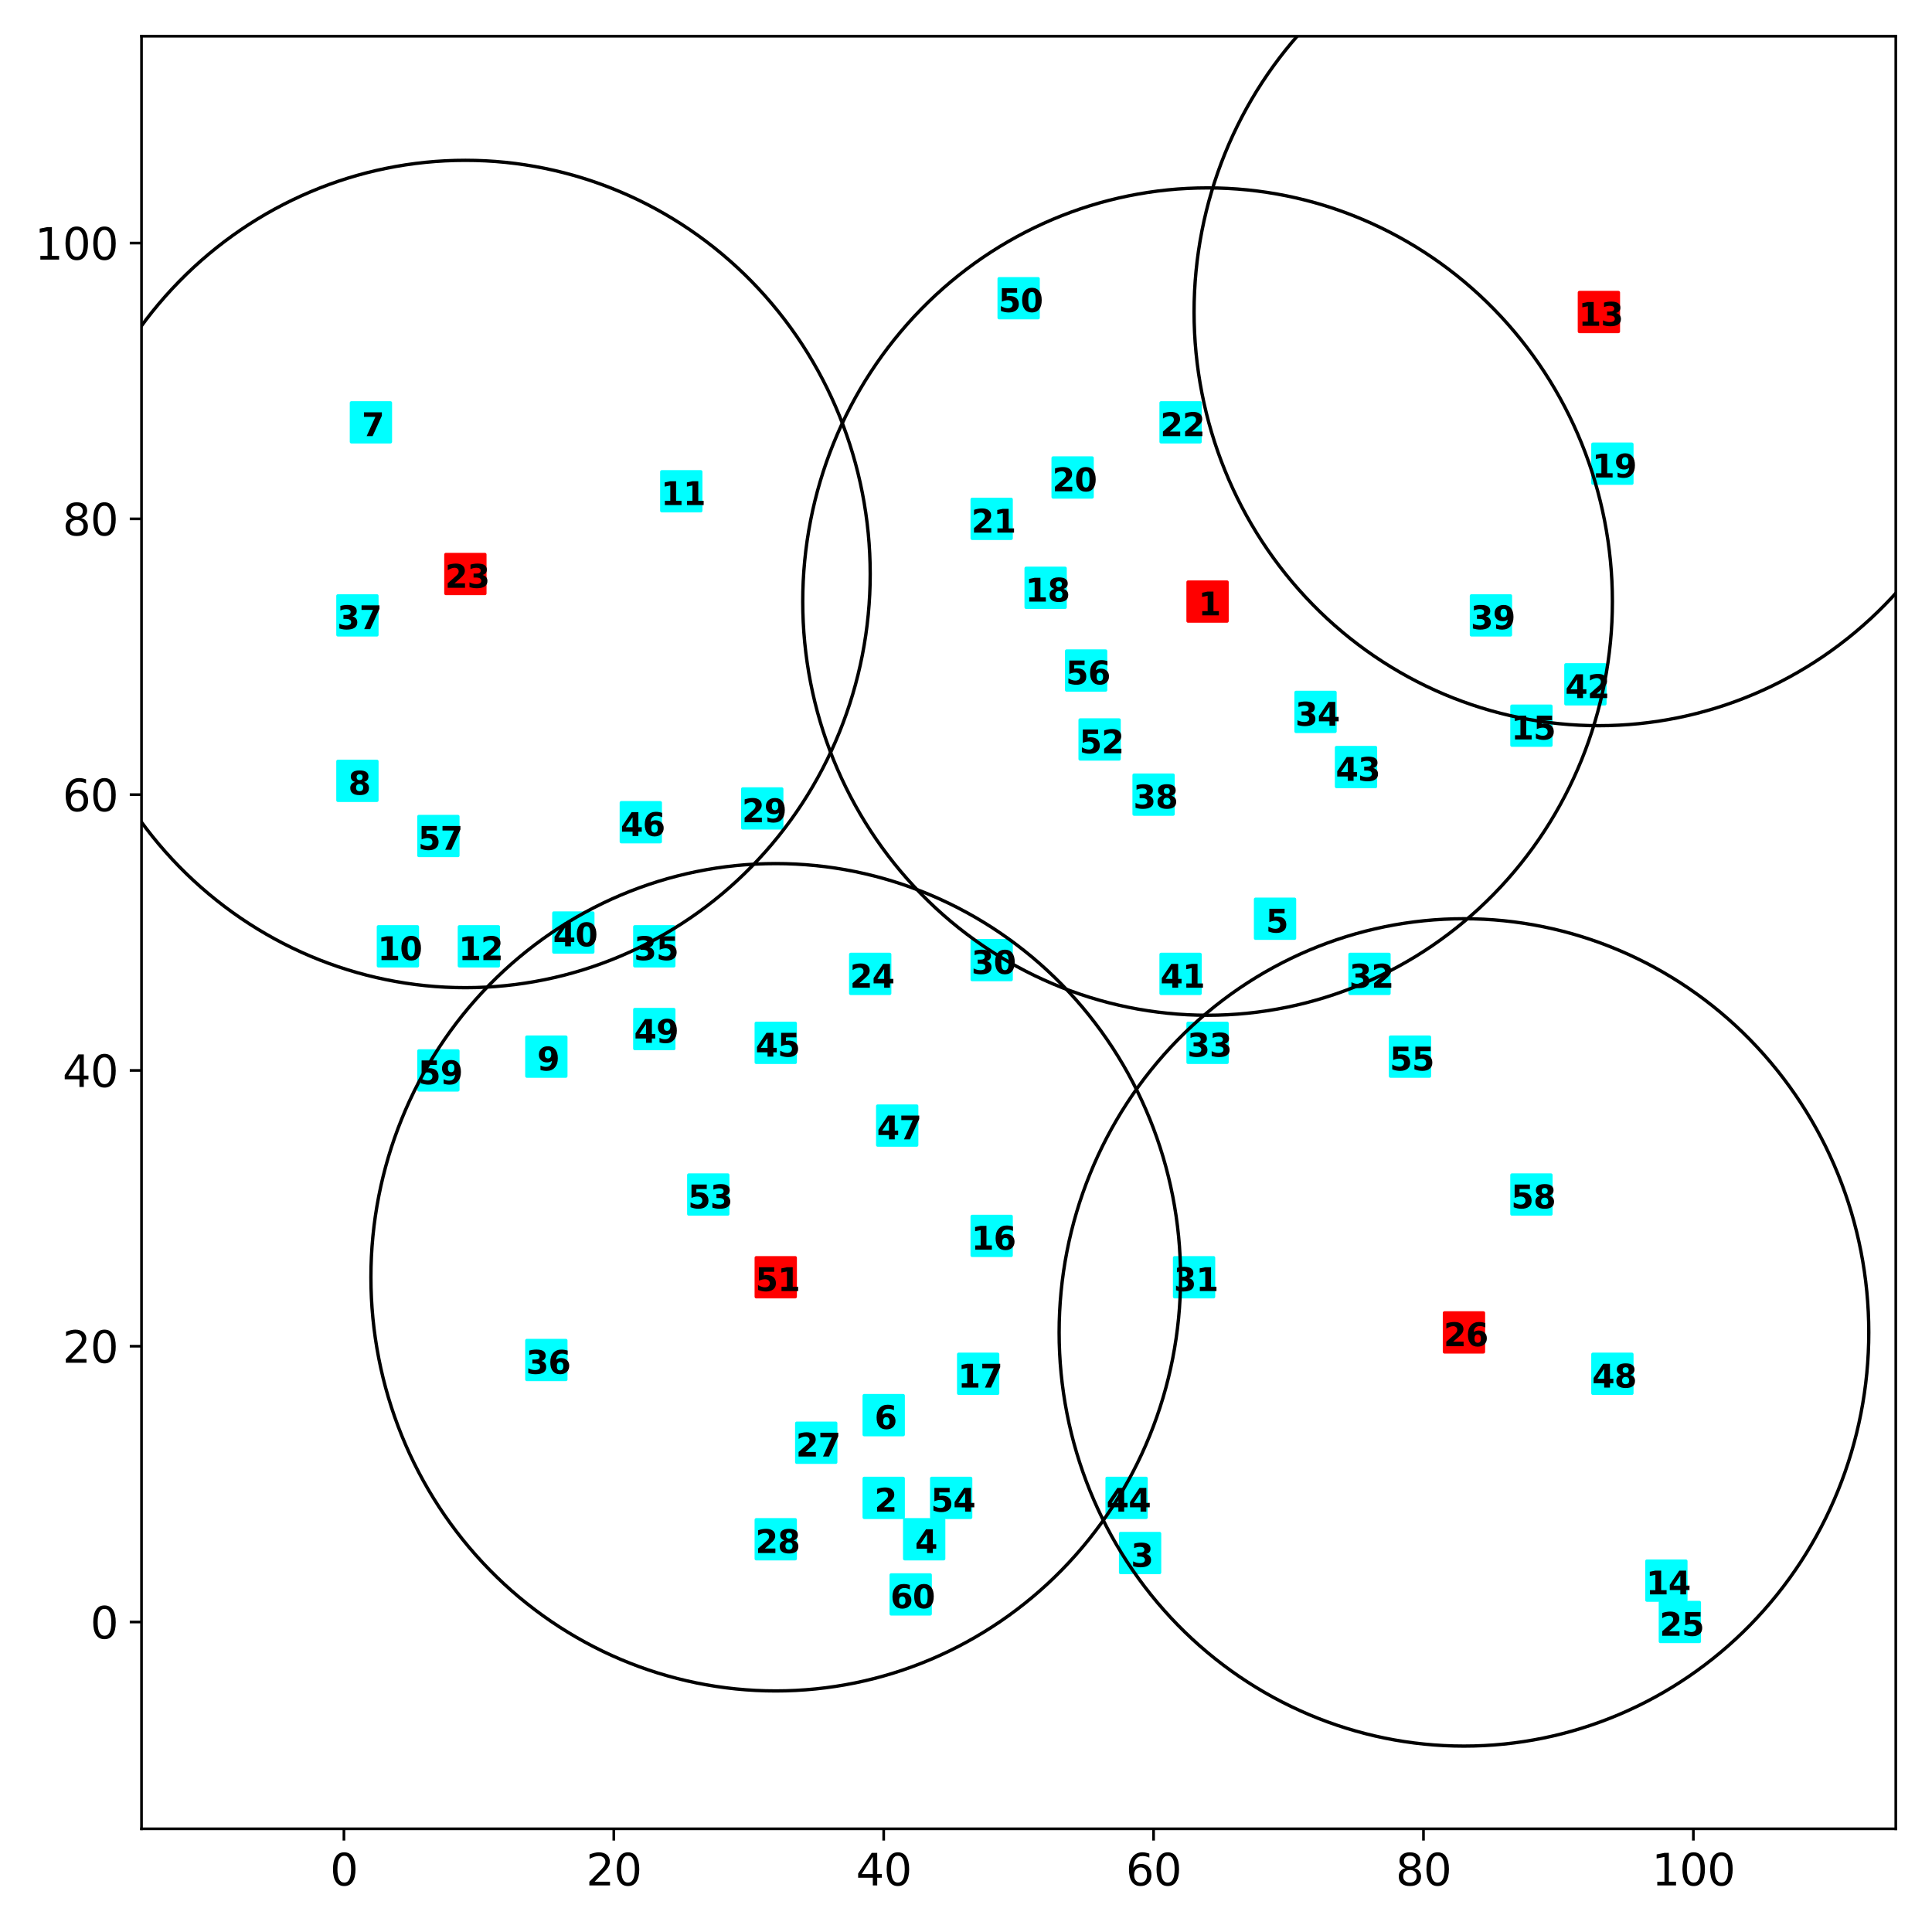 <?xml version="1.0" encoding="utf-8" standalone="no"?>
<!DOCTYPE svg PUBLIC "-//W3C//DTD SVG 1.1//EN"
  "http://www.w3.org/Graphics/SVG/1.1/DTD/svg11.dtd">
<svg xmlns:xlink="http://www.w3.org/1999/xlink" width="576pt" height="576pt" viewBox="0 0 576 576" xmlns="http://www.w3.org/2000/svg" version="1.1">
 <defs>
  <style type="text/css">*{stroke-linejoin: round; stroke-linecap: butt}</style>
 </defs>
 <g id="figure_1">
  <g id="patch_1">
   <path d="M 0 576 
L 576 576 
L 576 0 
L 0 0 
z
" style="fill: #ffffff"/>
  </g>
  <g id="axes_1">
   <g id="patch_2">
    <path d="M 42.19 545.24 
L 565.2 545.24 
L 565.2 10.8 
L 42.19 10.8 
z
" style="fill: #ffffff"/>
   </g>
   <g id="PathCollection_1">
    <defs>
     <path id="C0_0_b2b0c36c5c" d="M -5.809 5.809 
L 5.809 5.809 
L 5.809 -5.809 
L -5.809 -5.809 
z
"/>
    </defs>
    <g clip-path="url(#p1f24985cbd)">
     <use xlink:href="#C0_0_b2b0c36c5c" x="360.019" y="179.354" style="fill: #ff0000; stroke: #ff0000"/>
    </g>
    <g clip-path="url(#p1f24985cbd)">
     <use xlink:href="#C0_0_b2b0c36c5c" x="263.463" y="446.574" style="fill: #00ffff; stroke: #00ffff"/>
    </g>
    <g clip-path="url(#p1f24985cbd)">
     <use xlink:href="#C0_0_b2b0c36c5c" x="339.903" y="463.018" style="fill: #00ffff; stroke: #00ffff"/>
    </g>
    <g clip-path="url(#p1f24985cbd)">
     <use xlink:href="#C0_0_b2b0c36c5c" x="275.533" y="458.907" style="fill: #00ffff; stroke: #00ffff"/>
    </g>
    <g clip-path="url(#p1f24985cbd)">
     <use xlink:href="#C0_0_b2b0c36c5c" x="380.135" y="273.909" style="fill: #00ffff; stroke: #00ffff"/>
    </g>
    <g clip-path="url(#p1f24985cbd)">
     <use xlink:href="#C0_0_b2b0c36c5c" x="263.463" y="421.908" style="fill: #00ffff; stroke: #00ffff"/>
    </g>
    <g clip-path="url(#p1f24985cbd)">
     <use xlink:href="#C0_0_b2b0c36c5c" x="110.584" y="125.91" style="fill: #00ffff; stroke: #00ffff"/>
    </g>
    <g clip-path="url(#p1f24985cbd)">
     <use xlink:href="#C0_0_b2b0c36c5c" x="106.56" y="232.798" style="fill: #00ffff; stroke: #00ffff"/>
    </g>
    <g clip-path="url(#p1f24985cbd)">
     <use xlink:href="#C0_0_b2b0c36c5c" x="162.885" y="315.02" style="fill: #00ffff; stroke: #00ffff"/>
    </g>
    <g clip-path="url(#p1f24985cbd)">
     <use xlink:href="#C0_0_b2b0c36c5c" x="118.63" y="282.131" style="fill: #00ffff; stroke: #00ffff"/>
    </g>
    <g clip-path="url(#p1f24985cbd)">
     <use xlink:href="#C0_0_b2b0c36c5c" x="203.116" y="146.466" style="fill: #00ffff; stroke: #00ffff"/>
    </g>
    <g clip-path="url(#p1f24985cbd)">
     <use xlink:href="#C0_0_b2b0c36c5c" x="142.769" y="282.131" style="fill: #00ffff; stroke: #00ffff"/>
    </g>
    <g clip-path="url(#p1f24985cbd)">
     <use xlink:href="#C0_0_b2b0c36c5c" x="476.691" y="93.022" style="fill: #ff0000; stroke: #ff0000"/>
    </g>
    <g clip-path="url(#p1f24985cbd)">
     <use xlink:href="#C0_0_b2b0c36c5c" x="496.806" y="471.241" style="fill: #00ffff; stroke: #00ffff"/>
    </g>
    <g clip-path="url(#p1f24985cbd)">
     <use xlink:href="#C0_0_b2b0c36c5c" x="456.575" y="216.354" style="fill: #00ffff; stroke: #00ffff"/>
    </g>
    <g clip-path="url(#p1f24985cbd)">
     <use xlink:href="#C0_0_b2b0c36c5c" x="295.649" y="368.464" style="fill: #00ffff; stroke: #00ffff"/>
    </g>
    <g clip-path="url(#p1f24985cbd)">
     <use xlink:href="#C0_0_b2b0c36c5c" x="291.626" y="409.574" style="fill: #00ffff; stroke: #00ffff"/>
    </g>
    <g clip-path="url(#p1f24985cbd)">
     <use xlink:href="#C0_0_b2b0c36c5c" x="311.741" y="175.243" style="fill: #00ffff; stroke: #00ffff"/>
    </g>
    <g clip-path="url(#p1f24985cbd)">
     <use xlink:href="#C0_0_b2b0c36c5c" x="480.714" y="138.243" style="fill: #00ffff; stroke: #00ffff"/>
    </g>
    <g clip-path="url(#p1f24985cbd)">
     <use xlink:href="#C0_0_b2b0c36c5c" x="319.788" y="142.354" style="fill: #00ffff; stroke: #00ffff"/>
    </g>
    <g clip-path="url(#p1f24985cbd)">
     <use xlink:href="#C0_0_b2b0c36c5c" x="295.649" y="154.688" style="fill: #00ffff; stroke: #00ffff"/>
    </g>
    <g clip-path="url(#p1f24985cbd)">
     <use xlink:href="#C0_0_b2b0c36c5c" x="351.973" y="125.91" style="fill: #00ffff; stroke: #00ffff"/>
    </g>
    <g clip-path="url(#p1f24985cbd)">
     <use xlink:href="#C0_0_b2b0c36c5c" x="138.746" y="171.132" style="fill: #ff0000; stroke: #ff0000"/>
    </g>
    <g clip-path="url(#p1f24985cbd)">
     <use xlink:href="#C0_0_b2b0c36c5c" x="259.44" y="290.353" style="fill: #00ffff; stroke: #00ffff"/>
    </g>
    <g clip-path="url(#p1f24985cbd)">
     <use xlink:href="#C0_0_b2b0c36c5c" x="500.83" y="483.574" style="fill: #00ffff; stroke: #00ffff"/>
    </g>
    <g clip-path="url(#p1f24985cbd)">
     <use xlink:href="#C0_0_b2b0c36c5c" x="436.459" y="397.241" style="fill: #ff0000; stroke: #ff0000"/>
    </g>
    <g clip-path="url(#p1f24985cbd)">
     <use xlink:href="#C0_0_b2b0c36c5c" x="243.348" y="430.13" style="fill: #00ffff; stroke: #00ffff"/>
    </g>
    <g clip-path="url(#p1f24985cbd)">
     <use xlink:href="#C0_0_b2b0c36c5c" x="231.278" y="458.907" style="fill: #00ffff; stroke: #00ffff"/>
    </g>
    <g clip-path="url(#p1f24985cbd)">
     <use xlink:href="#C0_0_b2b0c36c5c" x="227.255" y="241.02" style="fill: #00ffff; stroke: #00ffff"/>
    </g>
    <g clip-path="url(#p1f24985cbd)">
     <use xlink:href="#C0_0_b2b0c36c5c" x="295.649" y="286.242" style="fill: #00ffff; stroke: #00ffff"/>
    </g>
    <g clip-path="url(#p1f24985cbd)">
     <use xlink:href="#C0_0_b2b0c36c5c" x="355.996" y="380.797" style="fill: #00ffff; stroke: #00ffff"/>
    </g>
    <g clip-path="url(#p1f24985cbd)">
     <use xlink:href="#C0_0_b2b0c36c5c" x="408.297" y="290.353" style="fill: #00ffff; stroke: #00ffff"/>
    </g>
    <g clip-path="url(#p1f24985cbd)">
     <use xlink:href="#C0_0_b2b0c36c5c" x="360.019" y="310.909" style="fill: #00ffff; stroke: #00ffff"/>
    </g>
    <g clip-path="url(#p1f24985cbd)">
     <use xlink:href="#C0_0_b2b0c36c5c" x="392.204" y="212.243" style="fill: #00ffff; stroke: #00ffff"/>
    </g>
    <g clip-path="url(#p1f24985cbd)">
     <use xlink:href="#C0_0_b2b0c36c5c" x="195.07" y="282.131" style="fill: #00ffff; stroke: #00ffff"/>
    </g>
    <g clip-path="url(#p1f24985cbd)">
     <use xlink:href="#C0_0_b2b0c36c5c" x="162.885" y="405.463" style="fill: #00ffff; stroke: #00ffff"/>
    </g>
    <g clip-path="url(#p1f24985cbd)">
     <use xlink:href="#C0_0_b2b0c36c5c" x="106.56" y="183.465" style="fill: #00ffff; stroke: #00ffff"/>
    </g>
    <g clip-path="url(#p1f24985cbd)">
     <use xlink:href="#C0_0_b2b0c36c5c" x="343.927" y="236.909" style="fill: #00ffff; stroke: #00ffff"/>
    </g>
    <g clip-path="url(#p1f24985cbd)">
     <use xlink:href="#C0_0_b2b0c36c5c" x="444.505" y="183.465" style="fill: #00ffff; stroke: #00ffff"/>
    </g>
    <g clip-path="url(#p1f24985cbd)">
     <use xlink:href="#C0_0_b2b0c36c5c" x="170.931" y="278.02" style="fill: #00ffff; stroke: #00ffff"/>
    </g>
    <g clip-path="url(#p1f24985cbd)">
     <use xlink:href="#C0_0_b2b0c36c5c" x="351.973" y="290.353" style="fill: #00ffff; stroke: #00ffff"/>
    </g>
    <g clip-path="url(#p1f24985cbd)">
     <use xlink:href="#C0_0_b2b0c36c5c" x="472.667" y="204.021" style="fill: #00ffff; stroke: #00ffff"/>
    </g>
    <g clip-path="url(#p1f24985cbd)">
     <use xlink:href="#C0_0_b2b0c36c5c" x="404.274" y="228.687" style="fill: #00ffff; stroke: #00ffff"/>
    </g>
    <g clip-path="url(#p1f24985cbd)">
     <use xlink:href="#C0_0_b2b0c36c5c" x="335.88" y="446.574" style="fill: #00ffff; stroke: #00ffff"/>
    </g>
    <g clip-path="url(#p1f24985cbd)">
     <use xlink:href="#C0_0_b2b0c36c5c" x="231.278" y="310.909" style="fill: #00ffff; stroke: #00ffff"/>
    </g>
    <g clip-path="url(#p1f24985cbd)">
     <use xlink:href="#C0_0_b2b0c36c5c" x="191.047" y="245.131" style="fill: #00ffff; stroke: #00ffff"/>
    </g>
    <g clip-path="url(#p1f24985cbd)">
     <use xlink:href="#C0_0_b2b0c36c5c" x="267.487" y="335.575" style="fill: #00ffff; stroke: #00ffff"/>
    </g>
    <g clip-path="url(#p1f24985cbd)">
     <use xlink:href="#C0_0_b2b0c36c5c" x="480.714" y="409.574" style="fill: #00ffff; stroke: #00ffff"/>
    </g>
    <g clip-path="url(#p1f24985cbd)">
     <use xlink:href="#C0_0_b2b0c36c5c" x="195.07" y="306.798" style="fill: #00ffff; stroke: #00ffff"/>
    </g>
    <g clip-path="url(#p1f24985cbd)">
     <use xlink:href="#C0_0_b2b0c36c5c" x="303.695" y="88.91" style="fill: #00ffff; stroke: #00ffff"/>
    </g>
    <g clip-path="url(#p1f24985cbd)">
     <use xlink:href="#C0_0_b2b0c36c5c" x="231.278" y="380.797" style="fill: #ff0000; stroke: #ff0000"/>
    </g>
    <g clip-path="url(#p1f24985cbd)">
     <use xlink:href="#C0_0_b2b0c36c5c" x="327.834" y="220.465" style="fill: #00ffff; stroke: #00ffff"/>
    </g>
    <g clip-path="url(#p1f24985cbd)">
     <use xlink:href="#C0_0_b2b0c36c5c" x="211.162" y="356.13" style="fill: #00ffff; stroke: #00ffff"/>
    </g>
    <g clip-path="url(#p1f24985cbd)">
     <use xlink:href="#C0_0_b2b0c36c5c" x="283.579" y="446.574" style="fill: #00ffff; stroke: #00ffff"/>
    </g>
    <g clip-path="url(#p1f24985cbd)">
     <use xlink:href="#C0_0_b2b0c36c5c" x="420.366" y="315.02" style="fill: #00ffff; stroke: #00ffff"/>
    </g>
    <g clip-path="url(#p1f24985cbd)">
     <use xlink:href="#C0_0_b2b0c36c5c" x="323.811" y="199.91" style="fill: #00ffff; stroke: #00ffff"/>
    </g>
    <g clip-path="url(#p1f24985cbd)">
     <use xlink:href="#C0_0_b2b0c36c5c" x="130.699" y="249.242" style="fill: #00ffff; stroke: #00ffff"/>
    </g>
    <g clip-path="url(#p1f24985cbd)">
     <use xlink:href="#C0_0_b2b0c36c5c" x="456.575" y="356.13" style="fill: #00ffff; stroke: #00ffff"/>
    </g>
    <g clip-path="url(#p1f24985cbd)">
     <use xlink:href="#C0_0_b2b0c36c5c" x="130.699" y="319.131" style="fill: #00ffff; stroke: #00ffff"/>
    </g>
    <g clip-path="url(#p1f24985cbd)">
     <use xlink:href="#C0_0_b2b0c36c5c" x="271.51" y="475.352" style="fill: #00ffff; stroke: #00ffff"/>
    </g>
   </g>
   <g id="patch_3">
    <path d="M 360.019 302.686 
C 392.028 302.686 422.73 289.691 445.363 266.563 
C 467.997 243.435 480.714 212.062 480.714 179.354 
C 480.714 146.646 467.997 115.273 445.363 92.145 
C 422.73 69.017 392.028 56.022 360.019 56.022 
C 328.011 56.022 297.309 69.017 274.675 92.145 
C 252.042 115.273 239.325 146.646 239.325 179.354 
C 239.325 212.062 252.042 243.435 274.675 266.563 
C 297.309 289.691 328.011 302.686 360.019 302.686 
L 360.019 302.686 
z
" clip-path="url(#p1f24985cbd)" style="fill: none; stroke: #000000; stroke-linejoin: miter"/>
   </g>
   <g id="patch_4">
    <path d="M 476.691 216.354 
C 508.699 216.354 539.401 203.359 562.035 180.231 
C 584.668 157.103 597.385 125.73 597.385 93.022 
C 597.385 60.313 584.668 28.941 562.035 5.812 
C 539.401 -17.316 508.699 -30.311 476.691 -30.311 
C 444.682 -30.311 413.98 -17.316 391.347 5.812 
C 368.713 28.941 355.996 60.313 355.996 93.022 
C 355.996 125.73 368.713 157.103 391.347 180.231 
C 413.98 203.359 444.682 216.354 476.691 216.354 
L 476.691 216.354 
z
" clip-path="url(#p1f24985cbd)" style="fill: none; stroke: #000000; stroke-linejoin: miter"/>
   </g>
   <g id="patch_5">
    <path d="M 138.746 294.464 
C 170.754 294.464 201.456 281.469 224.09 258.341 
C 246.723 235.213 259.44 203.84 259.44 171.132 
C 259.44 138.424 246.723 107.051 224.09 83.923 
C 201.456 60.795 170.754 47.8 138.746 47.8 
C 106.737 47.8 76.035 60.795 53.402 83.923 
C 30.768 107.051 18.051 138.424 18.051 171.132 
C 18.051 203.84 30.768 235.213 53.402 258.341 
C 76.035 281.469 106.737 294.464 138.746 294.464 
L 138.746 294.464 
z
" clip-path="url(#p1f24985cbd)" style="fill: none; stroke: #000000; stroke-linejoin: miter"/>
   </g>
   <g id="patch_6">
    <path d="M 436.459 520.574 
C 468.468 520.574 499.17 507.578 521.803 484.45 
C 544.437 461.322 557.154 429.949 557.154 397.241 
C 557.154 364.533 544.437 333.16 521.803 310.032 
C 499.17 286.904 468.468 273.909 436.459 273.909 
C 404.45 273.909 373.749 286.904 351.115 310.032 
C 328.482 333.16 315.764 364.533 315.764 397.241 
C 315.764 429.949 328.482 461.322 351.115 484.45 
C 373.749 507.578 404.45 520.574 436.459 520.574 
L 436.459 520.574 
z
" clip-path="url(#p1f24985cbd)" style="fill: none; stroke: #000000; stroke-linejoin: miter"/>
   </g>
   <g id="patch_7">
    <path d="M 231.278 504.129 
C 263.287 504.129 293.989 491.134 316.622 468.006 
C 339.256 444.878 351.973 413.505 351.973 380.797 
C 351.973 348.089 339.256 316.716 316.622 293.588 
C 293.989 270.46 263.287 257.465 231.278 257.465 
C 199.27 257.465 168.568 270.46 145.934 293.588 
C 123.301 316.716 110.584 348.089 110.584 380.797 
C 110.584 413.505 123.301 444.878 145.934 468.006 
C 168.568 491.134 199.27 504.129 231.278 504.129 
L 231.278 504.129 
z
" clip-path="url(#p1f24985cbd)" style="fill: none; stroke: #000000; stroke-linejoin: miter"/>
   </g>
   <g id="matplotlib.axis_1">
    <g id="xtick_1">
     <g id="line2d_1">
      <defs>
       <path id="ma6ef9d261b" d="M 0 0 
L 0 3.5 
" style="stroke: #000000; stroke-width: 0.8"/>
      </defs>
      <g>
       <use xlink:href="#ma6ef9d261b" x="102.537" y="545.24" style="stroke: #000000; stroke-width: 0.8"/>
      </g>
     </g>
     <g id="text_1">
      <!-- 0 -->
      <g transform="translate(98.402 562.118) scale(0.13 -0.13)">
       <defs>
        <path id="DejaVuSans-30" d="M 2034 4250 
Q 1547 4250 1301 3770 
Q 1056 3291 1056 2328 
Q 1056 1369 1301 889 
Q 1547 409 2034 409 
Q 2525 409 2770 889 
Q 3016 1369 3016 2328 
Q 3016 3291 2770 3770 
Q 2525 4250 2034 4250 
z
M 2034 4750 
Q 2819 4750 3233 4129 
Q 3647 3509 3647 2328 
Q 3647 1150 3233 529 
Q 2819 -91 2034 -91 
Q 1250 -91 836 529 
Q 422 1150 422 2328 
Q 422 3509 836 4129 
Q 1250 4750 2034 4750 
z
" transform="scale(0.016)"/>
       </defs>
       <use xlink:href="#DejaVuSans-30"/>
      </g>
     </g>
    </g>
    <g id="xtick_2">
     <g id="line2d_2">
      <g>
       <use xlink:href="#ma6ef9d261b" x="183" y="545.24" style="stroke: #000000; stroke-width: 0.8"/>
      </g>
     </g>
     <g id="text_2">
      <!-- 20 -->
      <g transform="translate(174.729 562.118) scale(0.13 -0.13)">
       <defs>
        <path id="DejaVuSans-32" d="M 1228 531 
L 3431 531 
L 3431 0 
L 469 0 
L 469 531 
Q 828 903 1448 1529 
Q 2069 2156 2228 2338 
Q 2531 2678 2651 2914 
Q 2772 3150 2772 3378 
Q 2772 3750 2511 3984 
Q 2250 4219 1831 4219 
Q 1534 4219 1204 4116 
Q 875 4013 500 3803 
L 500 4441 
Q 881 4594 1212 4672 
Q 1544 4750 1819 4750 
Q 2544 4750 2975 4387 
Q 3406 4025 3406 3419 
Q 3406 3131 3298 2873 
Q 3191 2616 2906 2266 
Q 2828 2175 2409 1742 
Q 1991 1309 1228 531 
z
" transform="scale(0.016)"/>
       </defs>
       <use xlink:href="#DejaVuSans-32"/>
       <use xlink:href="#DejaVuSans-30" x="63.623"/>
      </g>
     </g>
    </g>
    <g id="xtick_3">
     <g id="line2d_3">
      <g>
       <use xlink:href="#ma6ef9d261b" x="263.463" y="545.24" style="stroke: #000000; stroke-width: 0.8"/>
      </g>
     </g>
     <g id="text_3">
      <!-- 40 -->
      <g transform="translate(255.192 562.118) scale(0.13 -0.13)">
       <defs>
        <path id="DejaVuSans-34" d="M 2419 4116 
L 825 1625 
L 2419 1625 
L 2419 4116 
z
M 2253 4666 
L 3047 4666 
L 3047 1625 
L 3713 1625 
L 3713 1100 
L 3047 1100 
L 3047 0 
L 2419 0 
L 2419 1100 
L 313 1100 
L 313 1709 
L 2253 4666 
z
" transform="scale(0.016)"/>
       </defs>
       <use xlink:href="#DejaVuSans-34"/>
       <use xlink:href="#DejaVuSans-30" x="63.623"/>
      </g>
     </g>
    </g>
    <g id="xtick_4">
     <g id="line2d_4">
      <g>
       <use xlink:href="#ma6ef9d261b" x="343.927" y="545.24" style="stroke: #000000; stroke-width: 0.8"/>
      </g>
     </g>
     <g id="text_4">
      <!-- 60 -->
      <g transform="translate(335.655 562.118) scale(0.13 -0.13)">
       <defs>
        <path id="DejaVuSans-36" d="M 2113 2584 
Q 1688 2584 1439 2293 
Q 1191 2003 1191 1497 
Q 1191 994 1439 701 
Q 1688 409 2113 409 
Q 2538 409 2786 701 
Q 3034 994 3034 1497 
Q 3034 2003 2786 2293 
Q 2538 2584 2113 2584 
z
M 3366 4563 
L 3366 3988 
Q 3128 4100 2886 4159 
Q 2644 4219 2406 4219 
Q 1781 4219 1451 3797 
Q 1122 3375 1075 2522 
Q 1259 2794 1537 2939 
Q 1816 3084 2150 3084 
Q 2853 3084 3261 2657 
Q 3669 2231 3669 1497 
Q 3669 778 3244 343 
Q 2819 -91 2113 -91 
Q 1303 -91 875 529 
Q 447 1150 447 2328 
Q 447 3434 972 4092 
Q 1497 4750 2381 4750 
Q 2619 4750 2861 4703 
Q 3103 4656 3366 4563 
z
" transform="scale(0.016)"/>
       </defs>
       <use xlink:href="#DejaVuSans-36"/>
       <use xlink:href="#DejaVuSans-30" x="63.623"/>
      </g>
     </g>
    </g>
    <g id="xtick_5">
     <g id="line2d_5">
      <g>
       <use xlink:href="#ma6ef9d261b" x="424.39" y="545.24" style="stroke: #000000; stroke-width: 0.8"/>
      </g>
     </g>
     <g id="text_5">
      <!-- 80 -->
      <g transform="translate(416.118 562.118) scale(0.13 -0.13)">
       <defs>
        <path id="DejaVuSans-38" d="M 2034 2216 
Q 1584 2216 1326 1975 
Q 1069 1734 1069 1313 
Q 1069 891 1326 650 
Q 1584 409 2034 409 
Q 2484 409 2743 651 
Q 3003 894 3003 1313 
Q 3003 1734 2745 1975 
Q 2488 2216 2034 2216 
z
M 1403 2484 
Q 997 2584 770 2862 
Q 544 3141 544 3541 
Q 544 4100 942 4425 
Q 1341 4750 2034 4750 
Q 2731 4750 3128 4425 
Q 3525 4100 3525 3541 
Q 3525 3141 3298 2862 
Q 3072 2584 2669 2484 
Q 3125 2378 3379 2068 
Q 3634 1759 3634 1313 
Q 3634 634 3220 271 
Q 2806 -91 2034 -91 
Q 1263 -91 848 271 
Q 434 634 434 1313 
Q 434 1759 690 2068 
Q 947 2378 1403 2484 
z
M 1172 3481 
Q 1172 3119 1398 2916 
Q 1625 2713 2034 2713 
Q 2441 2713 2670 2916 
Q 2900 3119 2900 3481 
Q 2900 3844 2670 4047 
Q 2441 4250 2034 4250 
Q 1625 4250 1398 4047 
Q 1172 3844 1172 3481 
z
" transform="scale(0.016)"/>
       </defs>
       <use xlink:href="#DejaVuSans-38"/>
       <use xlink:href="#DejaVuSans-30" x="63.623"/>
      </g>
     </g>
    </g>
    <g id="xtick_6">
     <g id="line2d_6">
      <g>
       <use xlink:href="#ma6ef9d261b" x="504.853" y="545.24" style="stroke: #000000; stroke-width: 0.8"/>
      </g>
     </g>
     <g id="text_6">
      <!-- 100 -->
      <g transform="translate(492.446 562.118) scale(0.13 -0.13)">
       <defs>
        <path id="DejaVuSans-31" d="M 794 531 
L 1825 531 
L 1825 4091 
L 703 3866 
L 703 4441 
L 1819 4666 
L 2450 4666 
L 2450 531 
L 3481 531 
L 3481 0 
L 794 0 
L 794 531 
z
" transform="scale(0.016)"/>
       </defs>
       <use xlink:href="#DejaVuSans-31"/>
       <use xlink:href="#DejaVuSans-30" x="63.623"/>
       <use xlink:href="#DejaVuSans-30" x="127.246"/>
      </g>
     </g>
    </g>
   </g>
   <g id="matplotlib.axis_2">
    <g id="ytick_1">
     <g id="line2d_7">
      <defs>
       <path id="m1d06b4243f" d="M 0 0 
L -3.5 0 
" style="stroke: #000000; stroke-width: 0.8"/>
      </defs>
      <g>
       <use xlink:href="#m1d06b4243f" x="42.19" y="483.574" style="stroke: #000000; stroke-width: 0.8"/>
      </g>
     </g>
     <g id="text_7">
      <!-- 0 -->
      <g transform="translate(26.919 488.513) scale(0.13 -0.13)">
       <use xlink:href="#DejaVuSans-30"/>
      </g>
     </g>
    </g>
    <g id="ytick_2">
     <g id="line2d_8">
      <g>
       <use xlink:href="#m1d06b4243f" x="42.19" y="401.352" style="stroke: #000000; stroke-width: 0.8"/>
      </g>
     </g>
     <g id="text_8">
      <!-- 20 -->
      <g transform="translate(18.648 406.291) scale(0.13 -0.13)">
       <use xlink:href="#DejaVuSans-32"/>
       <use xlink:href="#DejaVuSans-30" x="63.623"/>
      </g>
     </g>
    </g>
    <g id="ytick_3">
     <g id="line2d_9">
      <g>
       <use xlink:href="#m1d06b4243f" x="42.19" y="319.131" style="stroke: #000000; stroke-width: 0.8"/>
      </g>
     </g>
     <g id="text_9">
      <!-- 40 -->
      <g transform="translate(18.648 324.07) scale(0.13 -0.13)">
       <use xlink:href="#DejaVuSans-34"/>
       <use xlink:href="#DejaVuSans-30" x="63.623"/>
      </g>
     </g>
    </g>
    <g id="ytick_4">
     <g id="line2d_10">
      <g>
       <use xlink:href="#m1d06b4243f" x="42.19" y="236.909" style="stroke: #000000; stroke-width: 0.8"/>
      </g>
     </g>
     <g id="text_10">
      <!-- 60 -->
      <g transform="translate(18.648 241.848) scale(0.13 -0.13)">
       <use xlink:href="#DejaVuSans-36"/>
       <use xlink:href="#DejaVuSans-30" x="63.623"/>
      </g>
     </g>
    </g>
    <g id="ytick_5">
     <g id="line2d_11">
      <g>
       <use xlink:href="#m1d06b4243f" x="42.19" y="154.688" style="stroke: #000000; stroke-width: 0.8"/>
      </g>
     </g>
     <g id="text_11">
      <!-- 80 -->
      <g transform="translate(18.648 159.627) scale(0.13 -0.13)">
       <use xlink:href="#DejaVuSans-38"/>
       <use xlink:href="#DejaVuSans-30" x="63.623"/>
      </g>
     </g>
    </g>
    <g id="ytick_6">
     <g id="line2d_12">
      <g>
       <use xlink:href="#m1d06b4243f" x="42.19" y="72.466" style="stroke: #000000; stroke-width: 0.8"/>
      </g>
     </g>
     <g id="text_12">
      <!-- 100 -->
      <g transform="translate(10.376 77.405) scale(0.13 -0.13)">
       <use xlink:href="#DejaVuSans-31"/>
       <use xlink:href="#DejaVuSans-30" x="63.623"/>
       <use xlink:href="#DejaVuSans-30" x="127.246"/>
      </g>
     </g>
    </g>
   </g>
   <g id="patch_8">
    <path d="M 42.19 545.24 
L 42.19 10.8 
" style="fill: none; stroke: #000000; stroke-width: 0.8; stroke-linejoin: miter; stroke-linecap: square"/>
   </g>
   <g id="patch_9">
    <path d="M 565.2 545.24 
L 565.2 10.8 
" style="fill: none; stroke: #000000; stroke-width: 0.8; stroke-linejoin: miter; stroke-linecap: square"/>
   </g>
   <g id="patch_10">
    <path d="M 42.19 545.24 
L 565.2 545.24 
" style="fill: none; stroke: #000000; stroke-width: 0.8; stroke-linejoin: miter; stroke-linecap: square"/>
   </g>
   <g id="patch_11">
    <path d="M 42.19 10.8 
L 565.2 10.8 
" style="fill: none; stroke: #000000; stroke-width: 0.8; stroke-linejoin: miter; stroke-linecap: square"/>
   </g>
   <g id="text_13">
    <!--  1 -->
    <g transform="translate(353.984 183.465) scale(0.095 -0.095)">
     <defs>
      <path id="DejaVuSans-Bold-20" transform="scale(0.016)"/>
      <path id="DejaVuSans-Bold-31" d="M 750 831 
L 1813 831 
L 1813 3847 
L 722 3622 
L 722 4441 
L 1806 4666 
L 2950 4666 
L 2950 831 
L 4013 831 
L 4013 0 
L 750 0 
L 750 831 
z
" transform="scale(0.016)"/>
     </defs>
     <use xlink:href="#DejaVuSans-Bold-20"/>
     <use xlink:href="#DejaVuSans-Bold-31" x="34.814"/>
    </g>
   </g>
   <g id="text_14">
    <!--  2 -->
    <g transform="translate(257.429 450.685) scale(0.095 -0.095)">
     <defs>
      <path id="DejaVuSans-Bold-32" d="M 1844 884 
L 3897 884 
L 3897 0 
L 506 0 
L 506 884 
L 2209 2388 
Q 2438 2594 2547 2791 
Q 2656 2988 2656 3200 
Q 2656 3528 2436 3728 
Q 2216 3928 1850 3928 
Q 1569 3928 1234 3808 
Q 900 3688 519 3450 
L 519 4475 
Q 925 4609 1322 4679 
Q 1719 4750 2100 4750 
Q 2938 4750 3402 4381 
Q 3866 4013 3866 3353 
Q 3866 2972 3669 2642 
Q 3472 2313 2841 1759 
L 1844 884 
z
" transform="scale(0.016)"/>
     </defs>
     <use xlink:href="#DejaVuSans-Bold-20"/>
     <use xlink:href="#DejaVuSans-Bold-32" x="34.814"/>
    </g>
   </g>
   <g id="text_15">
    <!--  3 -->
    <g transform="translate(333.869 467.13) scale(0.095 -0.095)">
     <defs>
      <path id="DejaVuSans-Bold-33" d="M 2981 2516 
Q 3453 2394 3698 2092 
Q 3944 1791 3944 1325 
Q 3944 631 3412 270 
Q 2881 -91 1863 -91 
Q 1503 -91 1142 -33 
Q 781 25 428 141 
L 428 1069 
Q 766 900 1098 814 
Q 1431 728 1753 728 
Q 2231 728 2486 893 
Q 2741 1059 2741 1369 
Q 2741 1688 2480 1852 
Q 2219 2016 1709 2016 
L 1228 2016 
L 1228 2791 
L 1734 2791 
Q 2188 2791 2409 2933 
Q 2631 3075 2631 3366 
Q 2631 3634 2415 3781 
Q 2200 3928 1806 3928 
Q 1516 3928 1219 3862 
Q 922 3797 628 3669 
L 628 4550 
Q 984 4650 1334 4700 
Q 1684 4750 2022 4750 
Q 2931 4750 3382 4451 
Q 3834 4153 3834 3553 
Q 3834 3144 3618 2883 
Q 3403 2622 2981 2516 
z
" transform="scale(0.016)"/>
     </defs>
     <use xlink:href="#DejaVuSans-Bold-20"/>
     <use xlink:href="#DejaVuSans-Bold-33" x="34.814"/>
    </g>
   </g>
   <g id="text_16">
    <!--  4 -->
    <g transform="translate(269.498 463.018) scale(0.095 -0.095)">
     <defs>
      <path id="DejaVuSans-Bold-34" d="M 2356 3675 
L 1038 1722 
L 2356 1722 
L 2356 3675 
z
M 2156 4666 
L 3494 4666 
L 3494 1722 
L 4159 1722 
L 4159 850 
L 3494 850 
L 3494 0 
L 2356 0 
L 2356 850 
L 288 850 
L 288 1881 
L 2156 4666 
z
" transform="scale(0.016)"/>
     </defs>
     <use xlink:href="#DejaVuSans-Bold-20"/>
     <use xlink:href="#DejaVuSans-Bold-34" x="34.814"/>
    </g>
   </g>
   <g id="text_17">
    <!--  5 -->
    <g transform="translate(374.1 278.02) scale(0.095 -0.095)">
     <defs>
      <path id="DejaVuSans-Bold-35" d="M 678 4666 
L 3669 4666 
L 3669 3781 
L 1638 3781 
L 1638 3059 
Q 1775 3097 1914 3117 
Q 2053 3138 2203 3138 
Q 3056 3138 3531 2711 
Q 4006 2284 4006 1522 
Q 4006 766 3489 337 
Q 2972 -91 2053 -91 
Q 1656 -91 1267 -14 
Q 878 63 494 219 
L 494 1166 
Q 875 947 1217 837 
Q 1559 728 1863 728 
Q 2300 728 2551 942 
Q 2803 1156 2803 1522 
Q 2803 1891 2551 2103 
Q 2300 2316 1863 2316 
Q 1603 2316 1309 2248 
Q 1016 2181 678 2041 
L 678 4666 
z
" transform="scale(0.016)"/>
     </defs>
     <use xlink:href="#DejaVuSans-Bold-20"/>
     <use xlink:href="#DejaVuSans-Bold-35" x="34.814"/>
    </g>
   </g>
   <g id="text_18">
    <!--  6 -->
    <g transform="translate(257.429 426.019) scale(0.095 -0.095)">
     <defs>
      <path id="DejaVuSans-Bold-36" d="M 2316 2303 
Q 2000 2303 1842 2098 
Q 1684 1894 1684 1484 
Q 1684 1075 1842 870 
Q 2000 666 2316 666 
Q 2634 666 2792 870 
Q 2950 1075 2950 1484 
Q 2950 1894 2792 2098 
Q 2634 2303 2316 2303 
z
M 3803 4544 
L 3803 3681 
Q 3506 3822 3243 3889 
Q 2981 3956 2731 3956 
Q 2194 3956 1894 3657 
Q 1594 3359 1544 2772 
Q 1750 2925 1990 3001 
Q 2231 3078 2516 3078 
Q 3231 3078 3670 2659 
Q 4109 2241 4109 1563 
Q 4109 813 3618 361 
Q 3128 -91 2303 -91 
Q 1394 -91 895 523 
Q 397 1138 397 2266 
Q 397 3422 980 4083 
Q 1563 4744 2578 4744 
Q 2900 4744 3203 4694 
Q 3506 4644 3803 4544 
z
" transform="scale(0.016)"/>
     </defs>
     <use xlink:href="#DejaVuSans-Bold-20"/>
     <use xlink:href="#DejaVuSans-Bold-36" x="34.814"/>
    </g>
   </g>
   <g id="text_19">
    <!--  7 -->
    <g transform="translate(104.549 130.021) scale(0.095 -0.095)">
     <defs>
      <path id="DejaVuSans-Bold-37" d="M 428 4666 
L 3944 4666 
L 3944 3988 
L 2125 0 
L 953 0 
L 2675 3781 
L 428 3781 
L 428 4666 
z
" transform="scale(0.016)"/>
     </defs>
     <use xlink:href="#DejaVuSans-Bold-20"/>
     <use xlink:href="#DejaVuSans-Bold-37" x="34.814"/>
    </g>
   </g>
   <g id="text_20">
    <!--  8 -->
    <g transform="translate(100.526 236.909) scale(0.095 -0.095)">
     <defs>
      <path id="DejaVuSans-Bold-38" d="M 2228 2088 
Q 1891 2088 1709 1903 
Q 1528 1719 1528 1375 
Q 1528 1031 1709 848 
Q 1891 666 2228 666 
Q 2563 666 2741 848 
Q 2919 1031 2919 1375 
Q 2919 1722 2741 1905 
Q 2563 2088 2228 2088 
z
M 1350 2484 
Q 925 2613 709 2878 
Q 494 3144 494 3541 
Q 494 4131 934 4440 
Q 1375 4750 2228 4750 
Q 3075 4750 3515 4442 
Q 3956 4134 3956 3541 
Q 3956 3144 3739 2878 
Q 3522 2613 3097 2484 
Q 3572 2353 3814 2058 
Q 4056 1763 4056 1313 
Q 4056 619 3595 264 
Q 3134 -91 2228 -91 
Q 1319 -91 855 264 
Q 391 619 391 1313 
Q 391 1763 633 2058 
Q 875 2353 1350 2484 
z
M 1631 3419 
Q 1631 3141 1786 2991 
Q 1941 2841 2228 2841 
Q 2509 2841 2662 2991 
Q 2816 3141 2816 3419 
Q 2816 3697 2662 3845 
Q 2509 3994 2228 3994 
Q 1941 3994 1786 3844 
Q 1631 3694 1631 3419 
z
" transform="scale(0.016)"/>
     </defs>
     <use xlink:href="#DejaVuSans-Bold-20"/>
     <use xlink:href="#DejaVuSans-Bold-38" x="34.814"/>
    </g>
   </g>
   <g id="text_21">
    <!--  9 -->
    <g transform="translate(156.85 319.131) scale(0.095 -0.095)">
     <defs>
      <path id="DejaVuSans-Bold-39" d="M 641 103 
L 641 966 
Q 928 831 1190 764 
Q 1453 697 1709 697 
Q 2247 697 2547 995 
Q 2847 1294 2900 1881 
Q 2688 1725 2447 1647 
Q 2206 1569 1925 1569 
Q 1209 1569 770 1986 
Q 331 2403 331 3084 
Q 331 3838 820 4291 
Q 1309 4744 2131 4744 
Q 3044 4744 3544 4128 
Q 4044 3513 4044 2388 
Q 4044 1231 3459 570 
Q 2875 -91 1856 -91 
Q 1528 -91 1228 -42 
Q 928 6 641 103 
z
M 2125 2350 
Q 2441 2350 2600 2554 
Q 2759 2759 2759 3169 
Q 2759 3575 2600 3781 
Q 2441 3988 2125 3988 
Q 1809 3988 1650 3781 
Q 1491 3575 1491 3169 
Q 1491 2759 1650 2554 
Q 1809 2350 2125 2350 
z
" transform="scale(0.016)"/>
     </defs>
     <use xlink:href="#DejaVuSans-Bold-20"/>
     <use xlink:href="#DejaVuSans-Bold-39" x="34.814"/>
    </g>
   </g>
   <g id="text_22">
    <!-- 10 -->
    <g transform="translate(112.595 286.242) scale(0.095 -0.095)">
     <defs>
      <path id="DejaVuSans-Bold-30" d="M 2944 2338 
Q 2944 3213 2780 3570 
Q 2616 3928 2228 3928 
Q 1841 3928 1675 3570 
Q 1509 3213 1509 2338 
Q 1509 1453 1675 1090 
Q 1841 728 2228 728 
Q 2613 728 2778 1090 
Q 2944 1453 2944 2338 
z
M 4147 2328 
Q 4147 1169 3647 539 
Q 3147 -91 2228 -91 
Q 1306 -91 806 539 
Q 306 1169 306 2328 
Q 306 3491 806 4120 
Q 1306 4750 2228 4750 
Q 3147 4750 3647 4120 
Q 4147 3491 4147 2328 
z
" transform="scale(0.016)"/>
     </defs>
     <use xlink:href="#DejaVuSans-Bold-31"/>
     <use xlink:href="#DejaVuSans-Bold-30" x="69.58"/>
    </g>
   </g>
   <g id="text_23">
    <!-- 11 -->
    <g transform="translate(197.081 150.577) scale(0.095 -0.095)">
     <use xlink:href="#DejaVuSans-Bold-31"/>
     <use xlink:href="#DejaVuSans-Bold-31" x="69.58"/>
    </g>
   </g>
   <g id="text_24">
    <!-- 12 -->
    <g transform="translate(136.734 286.242) scale(0.095 -0.095)">
     <use xlink:href="#DejaVuSans-Bold-31"/>
     <use xlink:href="#DejaVuSans-Bold-32" x="69.58"/>
    </g>
   </g>
   <g id="text_25">
    <!-- 13 -->
    <g transform="translate(470.656 97.133) scale(0.095 -0.095)">
     <use xlink:href="#DejaVuSans-Bold-31"/>
     <use xlink:href="#DejaVuSans-Bold-33" x="69.58"/>
    </g>
   </g>
   <g id="text_26">
    <!-- 14 -->
    <g transform="translate(490.772 475.352) scale(0.095 -0.095)">
     <use xlink:href="#DejaVuSans-Bold-31"/>
     <use xlink:href="#DejaVuSans-Bold-34" x="69.58"/>
    </g>
   </g>
   <g id="text_27">
    <!-- 15 -->
    <g transform="translate(450.54 220.465) scale(0.095 -0.095)">
     <use xlink:href="#DejaVuSans-Bold-31"/>
     <use xlink:href="#DejaVuSans-Bold-35" x="69.58"/>
    </g>
   </g>
   <g id="text_28">
    <!-- 16 -->
    <g transform="translate(289.614 372.575) scale(0.095 -0.095)">
     <use xlink:href="#DejaVuSans-Bold-31"/>
     <use xlink:href="#DejaVuSans-Bold-36" x="69.58"/>
    </g>
   </g>
   <g id="text_29">
    <!-- 17 -->
    <g transform="translate(285.591 413.686) scale(0.095 -0.095)">
     <use xlink:href="#DejaVuSans-Bold-31"/>
     <use xlink:href="#DejaVuSans-Bold-37" x="69.58"/>
    </g>
   </g>
   <g id="text_30">
    <!-- 18 -->
    <g transform="translate(305.707 179.354) scale(0.095 -0.095)">
     <use xlink:href="#DejaVuSans-Bold-31"/>
     <use xlink:href="#DejaVuSans-Bold-38" x="69.58"/>
    </g>
   </g>
   <g id="text_31">
    <!-- 19 -->
    <g transform="translate(474.679 142.354) scale(0.095 -0.095)">
     <use xlink:href="#DejaVuSans-Bold-31"/>
     <use xlink:href="#DejaVuSans-Bold-39" x="69.58"/>
    </g>
   </g>
   <g id="text_32">
    <!-- 20 -->
    <g transform="translate(313.753 146.466) scale(0.095 -0.095)">
     <use xlink:href="#DejaVuSans-Bold-32"/>
     <use xlink:href="#DejaVuSans-Bold-30" x="69.58"/>
    </g>
   </g>
   <g id="text_33">
    <!-- 21 -->
    <g transform="translate(289.614 158.799) scale(0.095 -0.095)">
     <use xlink:href="#DejaVuSans-Bold-32"/>
     <use xlink:href="#DejaVuSans-Bold-31" x="69.58"/>
    </g>
   </g>
   <g id="text_34">
    <!-- 22 -->
    <g transform="translate(345.938 130.021) scale(0.095 -0.095)">
     <use xlink:href="#DejaVuSans-Bold-32"/>
     <use xlink:href="#DejaVuSans-Bold-32" x="69.58"/>
    </g>
   </g>
   <g id="text_35">
    <!-- 23 -->
    <g transform="translate(132.711 175.243) scale(0.095 -0.095)">
     <use xlink:href="#DejaVuSans-Bold-32"/>
     <use xlink:href="#DejaVuSans-Bold-33" x="69.58"/>
    </g>
   </g>
   <g id="text_36">
    <!-- 24 -->
    <g transform="translate(253.406 294.464) scale(0.095 -0.095)">
     <use xlink:href="#DejaVuSans-Bold-32"/>
     <use xlink:href="#DejaVuSans-Bold-34" x="69.58"/>
    </g>
   </g>
   <g id="text_37">
    <!-- 25 -->
    <g transform="translate(494.795 487.685) scale(0.095 -0.095)">
     <use xlink:href="#DejaVuSans-Bold-32"/>
     <use xlink:href="#DejaVuSans-Bold-35" x="69.58"/>
    </g>
   </g>
   <g id="text_38">
    <!-- 26 -->
    <g transform="translate(430.424 401.352) scale(0.095 -0.095)">
     <use xlink:href="#DejaVuSans-Bold-32"/>
     <use xlink:href="#DejaVuSans-Bold-36" x="69.58"/>
    </g>
   </g>
   <g id="text_39">
    <!-- 27 -->
    <g transform="translate(237.313 434.241) scale(0.095 -0.095)">
     <use xlink:href="#DejaVuSans-Bold-32"/>
     <use xlink:href="#DejaVuSans-Bold-37" x="69.58"/>
    </g>
   </g>
   <g id="text_40">
    <!-- 28 -->
    <g transform="translate(225.244 463.018) scale(0.095 -0.095)">
     <use xlink:href="#DejaVuSans-Bold-32"/>
     <use xlink:href="#DejaVuSans-Bold-38" x="69.58"/>
    </g>
   </g>
   <g id="text_41">
    <!-- 29 -->
    <g transform="translate(221.22 245.131) scale(0.095 -0.095)">
     <use xlink:href="#DejaVuSans-Bold-32"/>
     <use xlink:href="#DejaVuSans-Bold-39" x="69.58"/>
    </g>
   </g>
   <g id="text_42">
    <!-- 30 -->
    <g transform="translate(289.614 290.353) scale(0.095 -0.095)">
     <use xlink:href="#DejaVuSans-Bold-33"/>
     <use xlink:href="#DejaVuSans-Bold-30" x="69.58"/>
    </g>
   </g>
   <g id="text_43">
    <!-- 31 -->
    <g transform="translate(349.961 384.908) scale(0.095 -0.095)">
     <use xlink:href="#DejaVuSans-Bold-33"/>
     <use xlink:href="#DejaVuSans-Bold-31" x="69.58"/>
    </g>
   </g>
   <g id="text_44">
    <!-- 32 -->
    <g transform="translate(402.262 294.464) scale(0.095 -0.095)">
     <use xlink:href="#DejaVuSans-Bold-33"/>
     <use xlink:href="#DejaVuSans-Bold-32" x="69.58"/>
    </g>
   </g>
   <g id="text_45">
    <!-- 33 -->
    <g transform="translate(353.984 315.02) scale(0.095 -0.095)">
     <use xlink:href="#DejaVuSans-Bold-33"/>
     <use xlink:href="#DejaVuSans-Bold-33" x="69.58"/>
    </g>
   </g>
   <g id="text_46">
    <!-- 34 -->
    <g transform="translate(386.17 216.354) scale(0.095 -0.095)">
     <use xlink:href="#DejaVuSans-Bold-33"/>
     <use xlink:href="#DejaVuSans-Bold-34" x="69.58"/>
    </g>
   </g>
   <g id="text_47">
    <!-- 35 -->
    <g transform="translate(189.035 286.242) scale(0.095 -0.095)">
     <use xlink:href="#DejaVuSans-Bold-33"/>
     <use xlink:href="#DejaVuSans-Bold-35" x="69.58"/>
    </g>
   </g>
   <g id="text_48">
    <!-- 36 -->
    <g transform="translate(156.85 409.574) scale(0.095 -0.095)">
     <use xlink:href="#DejaVuSans-Bold-33"/>
     <use xlink:href="#DejaVuSans-Bold-36" x="69.58"/>
    </g>
   </g>
   <g id="text_49">
    <!-- 37 -->
    <g transform="translate(100.526 187.576) scale(0.095 -0.095)">
     <use xlink:href="#DejaVuSans-Bold-33"/>
     <use xlink:href="#DejaVuSans-Bold-37" x="69.58"/>
    </g>
   </g>
   <g id="text_50">
    <!-- 38 -->
    <g transform="translate(337.892 241.02) scale(0.095 -0.095)">
     <use xlink:href="#DejaVuSans-Bold-33"/>
     <use xlink:href="#DejaVuSans-Bold-38" x="69.58"/>
    </g>
   </g>
   <g id="text_51">
    <!-- 39 -->
    <g transform="translate(438.471 187.576) scale(0.095 -0.095)">
     <use xlink:href="#DejaVuSans-Bold-33"/>
     <use xlink:href="#DejaVuSans-Bold-39" x="69.58"/>
    </g>
   </g>
   <g id="text_52">
    <!-- 40 -->
    <g transform="translate(164.896 282.131) scale(0.095 -0.095)">
     <use xlink:href="#DejaVuSans-Bold-34"/>
     <use xlink:href="#DejaVuSans-Bold-30" x="69.58"/>
    </g>
   </g>
   <g id="text_53">
    <!-- 41 -->
    <g transform="translate(345.938 294.464) scale(0.095 -0.095)">
     <use xlink:href="#DejaVuSans-Bold-34"/>
     <use xlink:href="#DejaVuSans-Bold-31" x="69.58"/>
    </g>
   </g>
   <g id="text_54">
    <!-- 42 -->
    <g transform="translate(466.633 208.132) scale(0.095 -0.095)">
     <use xlink:href="#DejaVuSans-Bold-34"/>
     <use xlink:href="#DejaVuSans-Bold-32" x="69.58"/>
    </g>
   </g>
   <g id="text_55">
    <!-- 43 -->
    <g transform="translate(398.239 232.798) scale(0.095 -0.095)">
     <use xlink:href="#DejaVuSans-Bold-34"/>
     <use xlink:href="#DejaVuSans-Bold-33" x="69.58"/>
    </g>
   </g>
   <g id="text_56">
    <!-- 44 -->
    <g transform="translate(329.846 450.685) scale(0.095 -0.095)">
     <use xlink:href="#DejaVuSans-Bold-34"/>
     <use xlink:href="#DejaVuSans-Bold-34" x="69.58"/>
    </g>
   </g>
   <g id="text_57">
    <!-- 45 -->
    <g transform="translate(225.244 315.02) scale(0.095 -0.095)">
     <use xlink:href="#DejaVuSans-Bold-34"/>
     <use xlink:href="#DejaVuSans-Bold-35" x="69.58"/>
    </g>
   </g>
   <g id="text_58">
    <!-- 46 -->
    <g transform="translate(185.012 249.242) scale(0.095 -0.095)">
     <use xlink:href="#DejaVuSans-Bold-34"/>
     <use xlink:href="#DejaVuSans-Bold-36" x="69.58"/>
    </g>
   </g>
   <g id="text_59">
    <!-- 47 -->
    <g transform="translate(261.452 339.686) scale(0.095 -0.095)">
     <use xlink:href="#DejaVuSans-Bold-34"/>
     <use xlink:href="#DejaVuSans-Bold-37" x="69.58"/>
    </g>
   </g>
   <g id="text_60">
    <!-- 48 -->
    <g transform="translate(474.679 413.686) scale(0.095 -0.095)">
     <use xlink:href="#DejaVuSans-Bold-34"/>
     <use xlink:href="#DejaVuSans-Bold-38" x="69.58"/>
    </g>
   </g>
   <g id="text_61">
    <!-- 49 -->
    <g transform="translate(189.035 310.909) scale(0.095 -0.095)">
     <use xlink:href="#DejaVuSans-Bold-34"/>
     <use xlink:href="#DejaVuSans-Bold-39" x="69.58"/>
    </g>
   </g>
   <g id="text_62">
    <!-- 50 -->
    <g transform="translate(297.66 93.022) scale(0.095 -0.095)">
     <use xlink:href="#DejaVuSans-Bold-35"/>
     <use xlink:href="#DejaVuSans-Bold-30" x="69.58"/>
    </g>
   </g>
   <g id="text_63">
    <!-- 51 -->
    <g transform="translate(225.244 384.908) scale(0.095 -0.095)">
     <use xlink:href="#DejaVuSans-Bold-35"/>
     <use xlink:href="#DejaVuSans-Bold-31" x="69.58"/>
    </g>
   </g>
   <g id="text_64">
    <!-- 52 -->
    <g transform="translate(321.799 224.576) scale(0.095 -0.095)">
     <use xlink:href="#DejaVuSans-Bold-35"/>
     <use xlink:href="#DejaVuSans-Bold-32" x="69.58"/>
    </g>
   </g>
   <g id="text_65">
    <!-- 53 -->
    <g transform="translate(205.128 360.242) scale(0.095 -0.095)">
     <use xlink:href="#DejaVuSans-Bold-35"/>
     <use xlink:href="#DejaVuSans-Bold-33" x="69.58"/>
    </g>
   </g>
   <g id="text_66">
    <!-- 54 -->
    <g transform="translate(277.545 450.685) scale(0.095 -0.095)">
     <use xlink:href="#DejaVuSans-Bold-35"/>
     <use xlink:href="#DejaVuSans-Bold-34" x="69.58"/>
    </g>
   </g>
   <g id="text_67">
    <!-- 55 -->
    <g transform="translate(414.332 319.131) scale(0.095 -0.095)">
     <use xlink:href="#DejaVuSans-Bold-35"/>
     <use xlink:href="#DejaVuSans-Bold-35" x="69.58"/>
    </g>
   </g>
   <g id="text_68">
    <!-- 56 -->
    <g transform="translate(317.776 204.021) scale(0.095 -0.095)">
     <use xlink:href="#DejaVuSans-Bold-35"/>
     <use xlink:href="#DejaVuSans-Bold-36" x="69.58"/>
    </g>
   </g>
   <g id="text_69">
    <!-- 57 -->
    <g transform="translate(124.665 253.354) scale(0.095 -0.095)">
     <use xlink:href="#DejaVuSans-Bold-35"/>
     <use xlink:href="#DejaVuSans-Bold-37" x="69.58"/>
    </g>
   </g>
   <g id="text_70">
    <!-- 58 -->
    <g transform="translate(450.54 360.242) scale(0.095 -0.095)">
     <use xlink:href="#DejaVuSans-Bold-35"/>
     <use xlink:href="#DejaVuSans-Bold-38" x="69.58"/>
    </g>
   </g>
   <g id="text_71">
    <!-- 59 -->
    <g transform="translate(124.665 323.242) scale(0.095 -0.095)">
     <use xlink:href="#DejaVuSans-Bold-35"/>
     <use xlink:href="#DejaVuSans-Bold-39" x="69.58"/>
    </g>
   </g>
   <g id="text_72">
    <!-- 60 -->
    <g transform="translate(265.475 479.463) scale(0.095 -0.095)">
     <use xlink:href="#DejaVuSans-Bold-36"/>
     <use xlink:href="#DejaVuSans-Bold-30" x="69.58"/>
    </g>
   </g>
  </g>
 </g>
 <defs>
  <clipPath id="p1f24985cbd">
   <rect x="42.19" y="10.8" width="523.01" height="534.44"/>
  </clipPath>
 </defs>
</svg>
